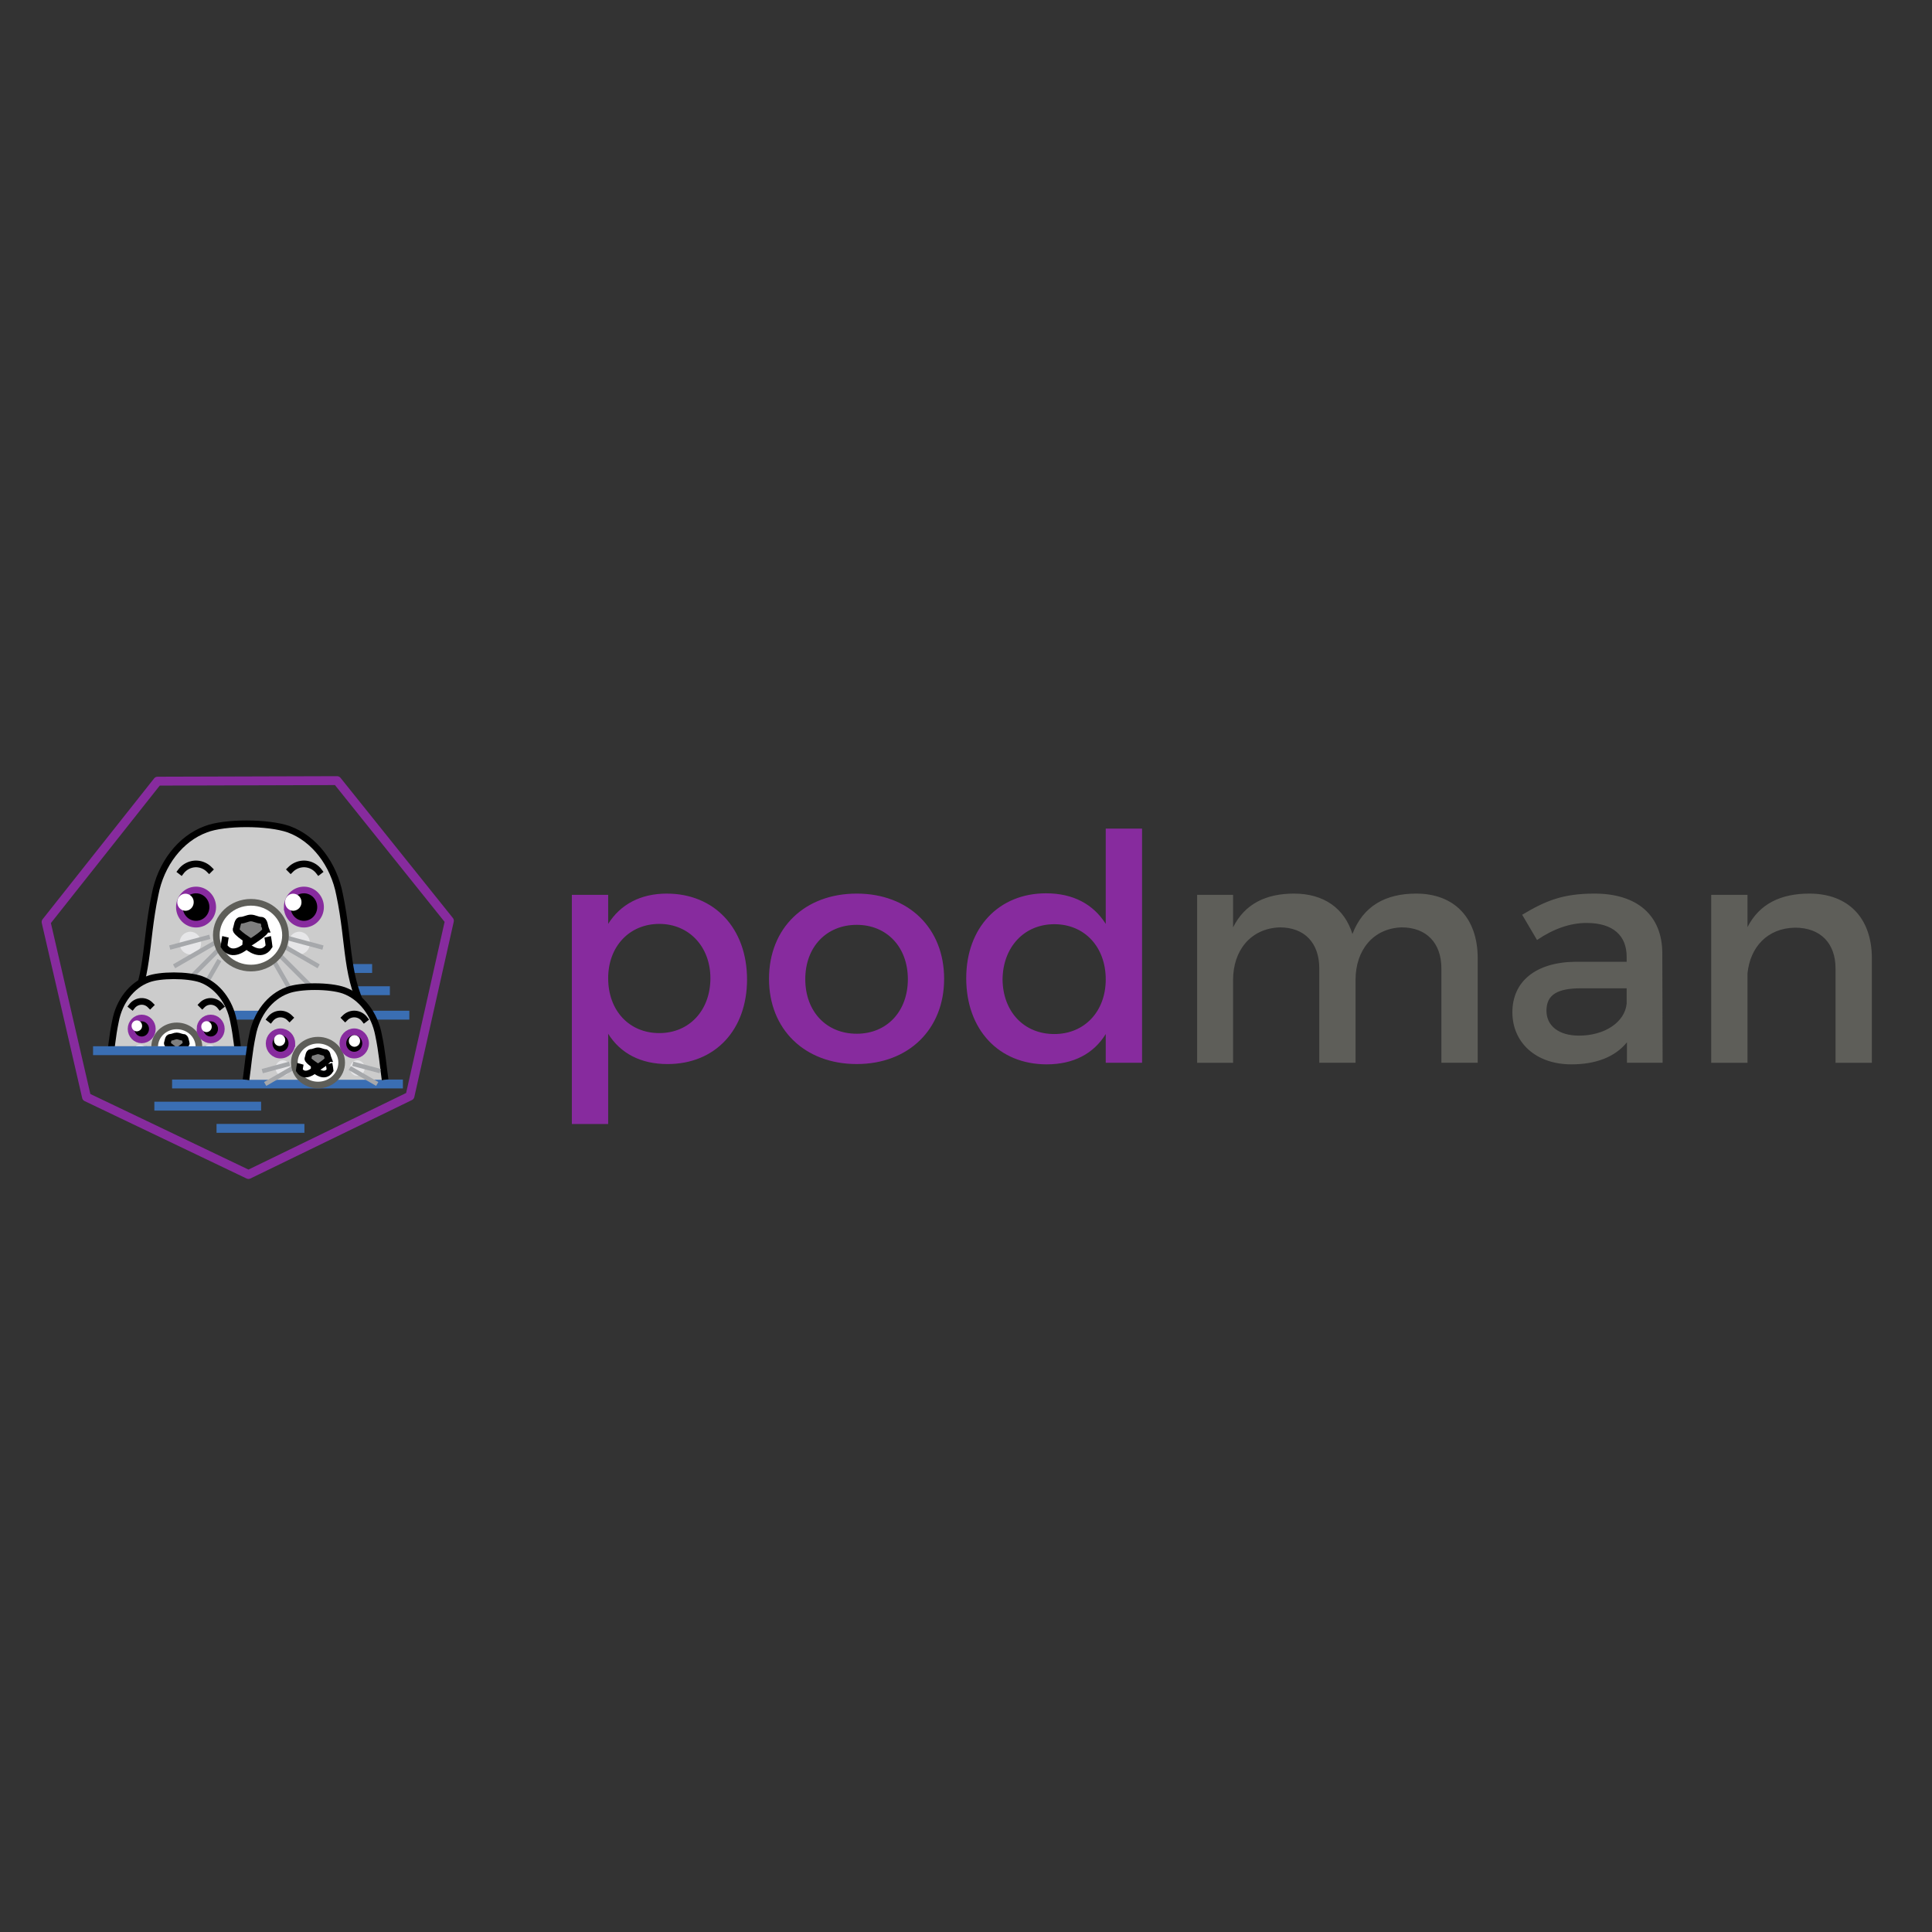 <svg xmlns="http://www.w3.org/2000/svg" width="128" height="128" viewBox="0 0 128 128"><rect x="0" y="0" width="128" height="128" fill="#333333" stroke="none"/><defs><clipPath id="a"><path d="M7 64h9v5.32H7Zm0 0"/></clipPath><clipPath id="b"><path d="M4.855 63.39h12.102v5.93H4.855Zm0 0"/></clipPath><clipPath id="c"><path d="M13 69h2v.32h-2Zm0 0"/></clipPath><clipPath id="d"><path d="M8 69h2v.32H8Zm0 0"/></clipPath><clipPath id="e"><path d="M6 67h7v2.32H6Zm0 0"/></clipPath><clipPath id="f"><path d="M11 67h5.957v2.32H11Zm0 0"/></clipPath><clipPath id="g"><path d="M10 67h4v2.32h-4Zm0 0"/></clipPath><clipPath id="h"><path d="M7 65h9v4.32H7Zm0 0"/></clipPath><clipPath id="i"><path d="M10 64h6.957v5.32H10Zm0 0"/></clipPath><clipPath id="j"><path d="M10 63.39h6.957v5.93H10Zm0 0"/></clipPath><clipPath id="k"><path d="M8 66h8v3.32H8Zm0 0"/></clipPath><clipPath id="l"><path d="M10 68h3v1.32h-3Zm0 0"/></clipPath><clipPath id="m"><path d="M8 66h7v3.32H8Zm0 0"/></clipPath><clipPath id="n"><path d="M6 64h7v5.32H6Zm0 0"/></clipPath><clipPath id="o"><path d="M6 63.39h7v5.93H6Zm0 0"/></clipPath></defs><path style="stroke:none;fill-rule:nonzero;fill:#872b9e;fill-opacity:1" d="M44.18 59.203c-1.735 0-3.075.711-3.887 2.008v-1.926h-2.406V74.47h2.406v-5.98c.812 1.296 2.152 2.007 3.93 2.007 3.18 0 5.27-2.281 5.27-5.605 0-3.387-2.157-5.688-5.313-5.688Zm-.5 9.242c-1.989 0-3.387-1.484-3.387-3.636 0-2.094 1.398-3.598 3.387-3.598 1.984 0 3.386 1.527 3.386 3.598 0 2.132-1.402 3.636-3.386 3.636Zm13.082-9.242c-3.45 0-5.813 2.281-5.813 5.649 0 3.343 2.364 5.644 5.813 5.644 3.43 0 5.789-2.3 5.789-5.644 0-3.368-2.36-5.649-5.79-5.649Zm0 2.07c1.984 0 3.386 1.465 3.386 3.598 0 2.152-1.402 3.617-3.386 3.617-2.008 0-3.41-1.465-3.41-3.617 0-2.133 1.402-3.598 3.41-3.598Zm16.496-6.378v6.316c-.817-1.297-2.153-2.027-3.953-2.027-3.137 0-5.29 2.277-5.29 5.625 0 3.386 2.133 5.707 5.333 5.707 1.777 0 3.113-.711 3.91-2.008v1.902h2.406V54.895Zm-3.406 13.613c-2.032 0-3.41-1.504-3.43-3.617.02-2.133 1.422-3.66 3.43-3.66 2.003 0 3.406 1.507 3.406 3.66 0 2.113-1.403 3.617-3.406 3.617Zm0 0"/><path style="stroke:none;fill-rule:nonzero;fill:#5e5e59;fill-opacity:1" d="M93.824 59.203c-2.027 0-3.511.817-4.222 2.676-.524-1.691-1.883-2.676-3.868-2.676-1.843 0-3.261.668-4.039 2.238v-2.156h-2.382v11.13h2.382v-5.5c0-1.946 1.172-3.411 3.098-3.474 1.629 0 2.613 1.024 2.613 2.72v6.25h2.403v-5.497c0-1.945 1.152-3.41 3.054-3.473 1.63 0 2.633 1.024 2.633 2.72v6.25h2.406v-6.923c0-2.652-1.527-4.285-4.078-4.285Zm16.328 11.207-.02-7.297c-.023-2.445-1.632-3.91-4.495-3.91-2.114 0-3.242.48-4.79 1.402l.985 1.672c1.11-.754 2.215-1.129 3.281-1.129 1.758 0 2.657.836 2.657 2.239v.332h-3.368c-2.675.023-4.203 1.32-4.203 3.347 0 1.965 1.508 3.45 3.91 3.45 1.61 0 2.887-.48 3.68-1.461v1.355Zm-5.539-1.797c-1.34 0-2.156-.648-2.156-1.652 0-1.066.734-1.484 2.3-1.484h3.013V66.5c-.125 1.215-1.442 2.113-3.157 2.113Zm15.262-9.41c-1.883 0-3.305.668-4.098 2.219v-2.137h-2.406v11.13h2.406v-5.923c.168-1.734 1.317-3.008 3.157-3.031 1.671 0 2.675 1.027 2.675 2.7v6.253h2.407v-6.926c0-2.652-1.547-4.285-4.141-4.285Zm0 0"/><path style="fill:none;stroke-width:1.058;stroke-linecap:butt;stroke-linejoin:miter;stroke:#3a6eb3;stroke-opacity:1;stroke-miterlimit:4" d="M963.979-1.267h12.726M966.1 1.381h12.719" transform="matrix(.556 0 0 .556 -518.393 64.869)"/><path style="fill-rule:evenodd;fill:#ccc;fill-opacity:1;stroke-width:.69;stroke-linecap:butt;stroke-linejoin:miter;stroke:#000;stroke-opacity:1;stroke-miterlimit:4" d="M973.106 3.399c-2.308-3.74-1.795-7.352-2.882-12.513-.605-3.184-2.626-5.814-5.258-6.778-2.168-.756-6.681-.756-8.593 0-2.632.964-4.66 3.594-5.258 6.778-1.087 5.161-.574 8.773-2.882 12.513" transform="matrix(.64 0 0 .64 -598.443 65.113)"/><path style="stroke:none;fill-rule:nonzero;fill:#e6e6e8;fill-opacity:1" d="M20.535 62.484c0-.418-.316-.754-.71-.754-.395 0-.716.336-.716.754 0 .414.32.75.715.75.395 0 .711-.336.711-.75ZM13.324 62.484c0-.418-.32-.754-.715-.754-.394 0-.714.336-.714.754 0 .414.32.75.714.75.395 0 .715-.336.715-.75Zm0 0"/><path style="fill:none;stroke-width:.518;stroke-linecap:butt;stroke-linejoin:miter;stroke:#a6a8ab;stroke-opacity:1;stroke-miterlimit:4" d="m956.42-5.98-4.67 1.25m5.2-.522-4.697 2.707m5.09-1.848-4.76 4.762m4.959-3.642L955.107.946" transform="matrix(.568 0 0 .569 -529.347 65.47)"/><path style="fill:none;stroke-width:.518;stroke-linecap:butt;stroke-linejoin:miter;stroke:#a6a8ab;stroke-opacity:1;stroke-miterlimit:4" d="m956.418-5.98-4.67 1.25m5.2-.522-4.697 2.707m5.096-1.848L952.581.369m4.959-3.642L955.112.946" transform="matrix(-.568 0 0 .569 561.99 65.47)"/><path style="fill-rule:nonzero;fill:#fff;fill-opacity:1;stroke-width:.69;stroke-linecap:square;stroke-linejoin:miter;stroke:#5e5e59;stroke-opacity:1;stroke-miterlimit:4" d="M964.624-4.929c0-1.879-1.6-3.404-3.579-3.404s-3.585 1.525-3.585 3.404c0 1.88 1.606 3.404 3.585 3.404 1.979 0 3.579-1.525 3.579-3.404Zm0 0" transform="matrix(.64 0 0 .64 -598.443 65.113)"/><path style="fill-rule:nonzero;fill:#000;fill-opacity:1;stroke-width:.69;stroke-linecap:square;stroke-linejoin:miter;stroke:#872b9e;stroke-opacity:1;stroke-miterlimit:4" d="M-964.8-7.839c0-.982-.776-1.769-1.729-1.769-.953 0-1.722.787-1.722 1.77 0 .975.77 1.768 1.722 1.768.953 0 1.728-.793 1.728-1.769Zm0 0" transform="matrix(-.64 0 0 .64 -598.443 65.113)"/><path style="fill:none;stroke-width:.69;stroke-linecap:square;stroke-linejoin:miter;stroke:#000;stroke-opacity:1;stroke-miterlimit:4" d="M968.074-11.542a1.972 1.972 0 0 0-1.46-.763 1.975 1.975 0 0 0-1.453.568" transform="matrix(.64 0 0 .64 -598.443 65.113)"/><path style="fill:none;stroke-width:.777;stroke-linecap:butt;stroke-linejoin:miter;stroke:#000;stroke-opacity:1;stroke-miterlimit:4" d="m962.307-5.78.097 1.978s1.588 1.423 2.517-.027c0 0-.103-.831-.165-1.092m-2.47-.86-.096 1.98s-1.588 1.422-2.517-.028c0 0 .103-.831.165-1.092" transform="matrix(.568 0 0 .569 -530.249 64.868)"/><path style="fill-rule:nonzero;fill:#7f7f7f;fill-opacity:1;stroke-width:.69;stroke-linecap:square;stroke-linejoin:miter;stroke:#000;stroke-opacity:1;stroke-miterlimit:4" d="M962.572-5.545c-.122-.311-.122-.933-.483-.933-.36 0-.69-.232-1.05-.232-.348 0-.684.232-1.044.232s-.36.622-.483.933c-.116.311 1.533 1.324 1.533 1.324s1.649-1.013 1.527-1.324Zm0 0" transform="matrix(.64 0 0 .64 -598.443 65.113)"/><path style="fill-rule:nonzero;fill:#000;fill-opacity:1;stroke-width:.69;stroke-linecap:square;stroke-linejoin:miter;stroke:#872b9e;stroke-opacity:1;stroke-miterlimit:4" d="M957.088-7.839c0-.982-.776-1.769-1.728-1.769-.953 0-1.723.787-1.723 1.77 0 .975.77 1.768 1.723 1.768.952 0 1.728-.793 1.728-1.769Zm0 0" transform="matrix(.64 0 0 .64 -598.443 65.113)"/><path style="stroke:none;fill-rule:nonzero;fill:#fff;fill-opacity:1" d="M12.832 59.773a.551.551 0 0 0-.543-.562c-.3 0-.543.25-.543.562 0 .313.242.567.543.567.3 0 .543-.254.543-.567Zm0 0"/><path style="fill:none;stroke-width:.69;stroke-linecap:square;stroke-linejoin:miter;stroke:#000;stroke-opacity:1;stroke-miterlimit:4" d="M953.815-11.542a1.972 1.972 0 0 1 1.459-.763 1.951 1.951 0 0 1 1.447.568" transform="matrix(.64 0 0 .64 -598.443 65.113)"/><path style="stroke:none;fill-rule:nonzero;fill:#fff;fill-opacity:1" d="M19.973 59.773a.554.554 0 0 0-.543-.562c-.301 0-.543.25-.543.562 0 .313.242.567.543.567a.557.557 0 0 0 .543-.567Zm0 0"/><path style="fill:none;stroke-width:1.058;stroke-linecap:butt;stroke-linejoin:miter;stroke:#3a6eb3;stroke-opacity:1;stroke-miterlimit:4" d="M948.212 4.295h32.925" transform="matrix(.556 0 0 .556 -518.393 64.869)"/><g clip-path="url(#a)"><path style="stroke:none;fill-rule:evenodd;fill:#ccc;fill-opacity:1" d="M15.785 70.422c-.12-.824-.18-1.719-.402-2.77-.246-1.304-1.074-2.379-2.153-2.773-.886-.309-2.734-.309-3.515 0-1.078.394-1.902 1.469-2.149 2.773-.222 1.051-.28 1.95-.402 2.77"/></g><g clip-path="url(#b)"><path style="fill:none;stroke-width:.956;stroke-linecap:butt;stroke-linejoin:miter;stroke:#000;stroke-opacity:1;stroke-miterlimit:4" d="M958.316 13.735c-.262-1.784-.389-3.72-.871-5.995-.533-2.824-2.326-5.15-4.66-6.003-1.92-.668-5.92-.668-7.61 0-2.335.854-4.12 3.18-4.652 6.003-.482 2.275-.609 4.22-.871 5.995" transform="matrix(.462 0 0 .462 -426.87 64.076)"/></g><g clip-path="url(#c)"><path style="stroke:none;fill-rule:nonzero;fill:#e6e6e8;fill-opacity:1" d="M14.344 69.695a.47.47 0 0 0-.457-.48.468.468 0 0 0-.457.48c0 .266.203.48.457.48a.47.47 0 0 0 .457-.48Zm0 0"/></g><g clip-path="url(#d)"><path style="stroke:none;fill-rule:nonzero;fill:#e6e6e8;fill-opacity:1" d="M9.727 69.695c0-.265-.204-.48-.454-.48a.468.468 0 0 0-.457.48c0 .266.204.48.457.48.25 0 .454-.214.454-.48Zm0 0"/></g><g clip-path="url(#e)"><path style="fill:none;stroke-width:.811;stroke-linecap:butt;stroke-linejoin:miter;stroke:#a6a8ab;stroke-opacity:1;stroke-miterlimit:4" d="m956.416-5.986-4.666 1.26m5.193-.528-4.698 2.714m5.096-1.852L952.578.367m4.967-3.64-2.44 4.221" transform="matrix(.363 0 0 .363 -337.406 71.601)"/></g><g clip-path="url(#f)"><path style="fill:none;stroke-width:.811;stroke-linecap:butt;stroke-linejoin:miter;stroke:#a6a8ab;stroke-opacity:1;stroke-miterlimit:4" d="m956.414-5.986-4.666 1.26m5.204-.528-4.699 2.714m5.086-1.852L952.576.367m4.967-3.64-2.43 4.221" transform="matrix(-.363 0 0 .363 360.698 71.601)"/></g><g clip-path="url(#g)"><path style="stroke:none;fill-rule:nonzero;fill:#fff;fill-opacity:1" d="M13.094 69.36c0-.77-.656-1.391-1.469-1.391-.809 0-1.465.62-1.465 1.39 0 .77.656 1.391 1.465 1.391.813 0 1.469-.621 1.469-1.39Zm0 0"/></g><g clip-path="url(#h)"><path style="fill:none;stroke-width:.956;stroke-linecap:square;stroke-linejoin:miter;stroke:#5e5e59;stroke-opacity:1;stroke-miterlimit:4" d="M952.49 11.435c0-1.666-1.421-3.01-3.18-3.01-1.751 0-3.172 1.344-3.172 3.01 0 1.666 1.421 3.01 3.172 3.01 1.759 0 3.18-1.344 3.18-3.01Zm0 0" transform="matrix(.462 0 0 .462 -426.87 64.076)"/></g><path style="stroke:none;fill-rule:nonzero;fill:#000;fill-opacity:1" d="M13.164 68.168c0-.398.316-.723.707-.723.39 0 .707.325.707.723a.716.716 0 0 1-.707.727.716.716 0 0 1-.707-.727Zm0 0"/><g clip-path="url(#i)"><path style="fill:none;stroke-width:.956;stroke-linecap:square;stroke-linejoin:miter;stroke:#872b9e;stroke-opacity:1;stroke-miterlimit:4" d="M-952.641 8.856c0-.862-.685-1.564-1.531-1.564-.846 0-1.53.702-1.53 1.564 0 .871.684 1.573 1.53 1.573s1.53-.702 1.53-1.573Zm0 0" transform="matrix(-.462 0 0 .462 -426.87 64.076)"/></g><g clip-path="url(#j)"><path style="fill:none;stroke-width:.956;stroke-linecap:square;stroke-linejoin:miter;stroke:#000;stroke-opacity:1;stroke-miterlimit:4" d="M955.542 5.584a1.762 1.762 0 0 0-1.294-.668 1.706 1.706 0 0 0-1.285.499" transform="matrix(.462 0 0 .462 -426.87 64.076)"/></g><g clip-path="url(#k)"><path style="fill:none;stroke-width:1.216;stroke-linecap:butt;stroke-linejoin:miter;stroke:#000;stroke-opacity:1;stroke-miterlimit:4" d="m962.305-5.778.097 1.98s1.591 1.422 2.516-.031c0 0-.097-.83-.161-1.099m-2.473-.85-.097 1.98s-1.591 1.422-2.516-.031c0 0 .097-.83.172-1.099" transform="matrix(.363 0 0 .363 -337.982 71.217)"/></g><g clip-path="url(#l)"><path style="stroke:none;fill-rule:nonzero;fill:#7f7f7f;fill-opacity:1" d="M12.254 69.11c-.05-.13-.05-.383-.2-.383-.148 0-.28-.094-.429-.094-.145 0-.281.094-.426.094-.148 0-.148.253-.199.382-.047.125.625.54.625.54s.676-.415.629-.54Zm0 0"/></g><g clip-path="url(#m)"><path style="fill:none;stroke-width:.956;stroke-linecap:square;stroke-linejoin:miter;stroke:#000;stroke-opacity:1;stroke-miterlimit:4" d="M950.671 10.894c-.11-.279-.11-.829-.431-.829-.322 0-.61-.203-.93-.203-.313 0-.61.203-.922.203-.322 0-.322.55-.432.829-.101.27 1.354 1.167 1.354 1.167s1.463-.896 1.361-1.167Zm0 0" transform="matrix(.462 0 0 .462 -426.87 64.076)"/></g><path style="stroke:none;fill-rule:nonzero;fill:#000;fill-opacity:1" d="M10.008 68.168a.715.715 0 0 0-.707-.723.715.715 0 0 0-.703.723c0 .402.316.727.703.727.39 0 .707-.325.707-.727Zm0 0"/><g clip-path="url(#n)"><path style="fill:none;stroke-width:.956;stroke-linecap:square;stroke-linejoin:miter;stroke:#872b9e;stroke-opacity:1;stroke-miterlimit:4" d="M945.808 8.856c0-.862-.685-1.564-1.53-1.564-.837 0-1.522.702-1.522 1.564 0 .871.685 1.573 1.522 1.573.845 0 1.53-.702 1.53-1.573Zm0 0" transform="matrix(.462 0 0 .462 -426.87 64.076)"/></g><path style="stroke:none;fill-rule:nonzero;fill:#fff;fill-opacity:1" d="M9.414 67.965c0-.2-.156-.36-.348-.36a.354.354 0 0 0-.347.36c0 .2.156.363.347.363a.357.357 0 0 0 .348-.363Zm0 0"/><g clip-path="url(#o)"><path style="fill:none;stroke-width:.956;stroke-linecap:square;stroke-linejoin:miter;stroke:#000;stroke-opacity:1;stroke-miterlimit:4" d="M942.908 5.584a1.762 1.762 0 0 1 1.294-.668c.473-.025.947.16 1.285.499" transform="matrix(.462 0 0 .462 -426.87 64.076)"/></g><path style="stroke:none;fill-rule:nonzero;fill:#fff;fill-opacity:1" d="M14.027 68.016a.35.35 0 0 0-.343-.36.351.351 0 0 0-.348.36c0 .199.152.363.348.363a.354.354 0 0 0 .343-.363Zm0 0"/><path style="fill:none;stroke-width:1.058;stroke-linecap:round;stroke-linejoin:round;stroke:#872b9e;stroke-opacity:1;stroke-miterlimit:4" d="m961.97 23.282-19.3-9.227-4.817-20.862 13.288-16.782 21.385-.064 13.386 16.699-4.698 20.89Zm0 0" transform="matrix(.556 0 0 .556 -518.393 64.869)"/><path style="fill:none;stroke-width:1.058;stroke-linecap:butt;stroke-linejoin:miter;stroke:#3a6eb3;stroke-opacity:1;stroke-miterlimit:4" d="M943.45 8.53h19.827m-10.409 3.966h27.503" transform="matrix(.556 0 0 .556 -518.393 64.869)"/><path style="fill-rule:evenodd;fill:#ccc;fill-opacity:1;stroke-width:.794;stroke-linecap:butt;stroke-linejoin:miter;stroke:#000;stroke-opacity:1;stroke-miterlimit:4" d="M977.47 11.107c-.232-1.58-.351-3.3-.78-5.323-.47-2.507-2.057-4.571-4.13-5.322-1.706-.597-5.252-.597-6.762 0-2.065.751-3.66 2.815-4.13 5.322-.428 2.023-.54 3.743-.773 5.33" transform="matrix(.556 0 0 .556 -517.959 65.36)"/><path style="stroke:none;fill-rule:nonzero;fill:#e6e6e8;fill-opacity:1" d="M24.164 70.762a.501.501 0 0 0-.488-.512c-.27 0-.488.23-.488.512 0 .285.218.515.488.515s.488-.23.488-.515ZM19.23 70.762a.501.501 0 0 0-.488-.512c-.27 0-.488.23-.488.512 0 .285.219.515.488.515.27 0 .488-.23.488-.515Zm0 0"/><path style="fill:none;stroke-width:.758;stroke-linecap:butt;stroke-linejoin:miter;stroke:#a6a8ab;stroke-opacity:1;stroke-miterlimit:4" d="m955.742-3.961-4.666 1.249m5.199-.524-4.697 2.719" transform="matrix(.388 0 0 .388 -351.643 72.017)"/><path style="fill:none;stroke-width:.758;stroke-linecap:butt;stroke-linejoin:miter;stroke:#a6a8ab;stroke-opacity:1;stroke-miterlimit:4" d="m956.42-5.983-4.676 1.248m5.2-.523-4.697 2.719" transform="matrix(-.388 0 0 .388 394.465 72.801)"/><path style="fill-rule:nonzero;fill:#fff;fill-opacity:1;stroke-width:.794;stroke-linecap:square;stroke-linejoin:miter;stroke:#5e5e59;stroke-opacity:1;stroke-miterlimit:4" d="M972.294 9.064c0-1.475-1.264-2.669-2.816-2.669-1.56 0-2.824 1.194-2.824 2.669 0 1.481 1.265 2.675 2.824 2.675 1.552 0 2.816-1.194 2.816-2.675Zm0 0" transform="matrix(.556 0 0 .556 -517.959 65.36)"/><path style="fill-rule:nonzero;fill:#000;fill-opacity:1;stroke-width:.794;stroke-linecap:square;stroke-linejoin:miter;stroke:#872b9e;stroke-opacity:1;stroke-miterlimit:4" d="M-972.434 6.781c0-.765-.604-1.39-1.356-1.39-.744 0-1.355.625-1.355 1.39 0 .766.61 1.39 1.355 1.39.752 0 1.356-.624 1.356-1.39Zm0 0" transform="matrix(-.556 0 0 .556 -517.959 65.36)"/><path style="fill:none;stroke-width:.794;stroke-linecap:square;stroke-linejoin:miter;stroke:#000;stroke-opacity:1;stroke-miterlimit:4" d="M975.005 3.874a1.545 1.545 0 0 0-1.145-.597 1.54 1.54 0 0 0-1.145.443" transform="matrix(.556 0 0 .556 -517.959 65.36)"/><path style="fill:none;stroke-width:1.137;stroke-linecap:butt;stroke-linejoin:miter;stroke:#000;stroke-opacity:1;stroke-miterlimit:4" d="m962.306-5.781.1 1.984s1.59 1.42 2.515-.03c0 0-.101-.836-.171-1.098m-2.464-.856-.1 1.984s-1.59 1.42-2.515-.03c0 0 .1-.836.17-1.098" transform="matrix(.388 0 0 .388 -352.521 72.39)"/><path style="fill-rule:nonzero;fill:#7f7f7f;fill-opacity:1;stroke-width:.794;stroke-linecap:square;stroke-linejoin:miter;stroke:#000;stroke-opacity:1;stroke-miterlimit:4" d="M970.679 8.586c-.099-.246-.099-.737-.38-.737-.28 0-.547-.183-.821-.183-.281 0-.541.183-.829.183-.28 0-.28.491-.38.737-.09.239 1.209 1.04 1.209 1.04s1.292-.801 1.2-1.04Zm0 0" transform="matrix(.556 0 0 .556 -517.959 65.36)"/><path style="fill-rule:nonzero;fill:#000;fill-opacity:1;stroke-width:.794;stroke-linecap:square;stroke-linejoin:miter;stroke:#872b9e;stroke-opacity:1;stroke-miterlimit:4" d="M966.36 6.781c0-.765-.605-1.39-1.356-1.39-.751 0-1.355.625-1.355 1.39 0 .766.604 1.39 1.355 1.39s1.355-.624 1.355-1.39Zm0 0" transform="matrix(.556 0 0 .556 -517.959 65.36)"/><path style="stroke:none;fill-rule:nonzero;fill:#fff;fill-opacity:1" d="M18.895 68.914a.379.379 0 0 0-.372-.383.376.376 0 0 0-.37.383c0 .215.163.387.37.387a.38.38 0 0 0 .372-.387Zm0 0"/><path style="fill:none;stroke-width:.794;stroke-linecap:square;stroke-linejoin:miter;stroke:#000;stroke-opacity:1;stroke-miterlimit:4" d="M963.789 3.874c.28-.358.695-.576 1.145-.597a1.55 1.55 0 0 1 1.145.443" transform="matrix(.556 0 0 .556 -517.959 65.36)"/><path style="stroke:none;fill-rule:nonzero;fill:#fff;fill-opacity:1" d="M23.855 68.965a.376.376 0 0 0-.37-.383.379.379 0 0 0-.372.383.38.38 0 0 0 .371.387.377.377 0 0 0 .371-.387Zm0 0"/><path style="fill:none;stroke-width:1.058;stroke-linecap:butt;stroke-linejoin:miter;stroke:#3a6eb3;stroke-opacity:1;stroke-miterlimit:4" d="M950.754 15.137h12.72m-5.31 2.647h10.471" transform="matrix(.556 0 0 .556 -518.393 64.869)"/></svg>
